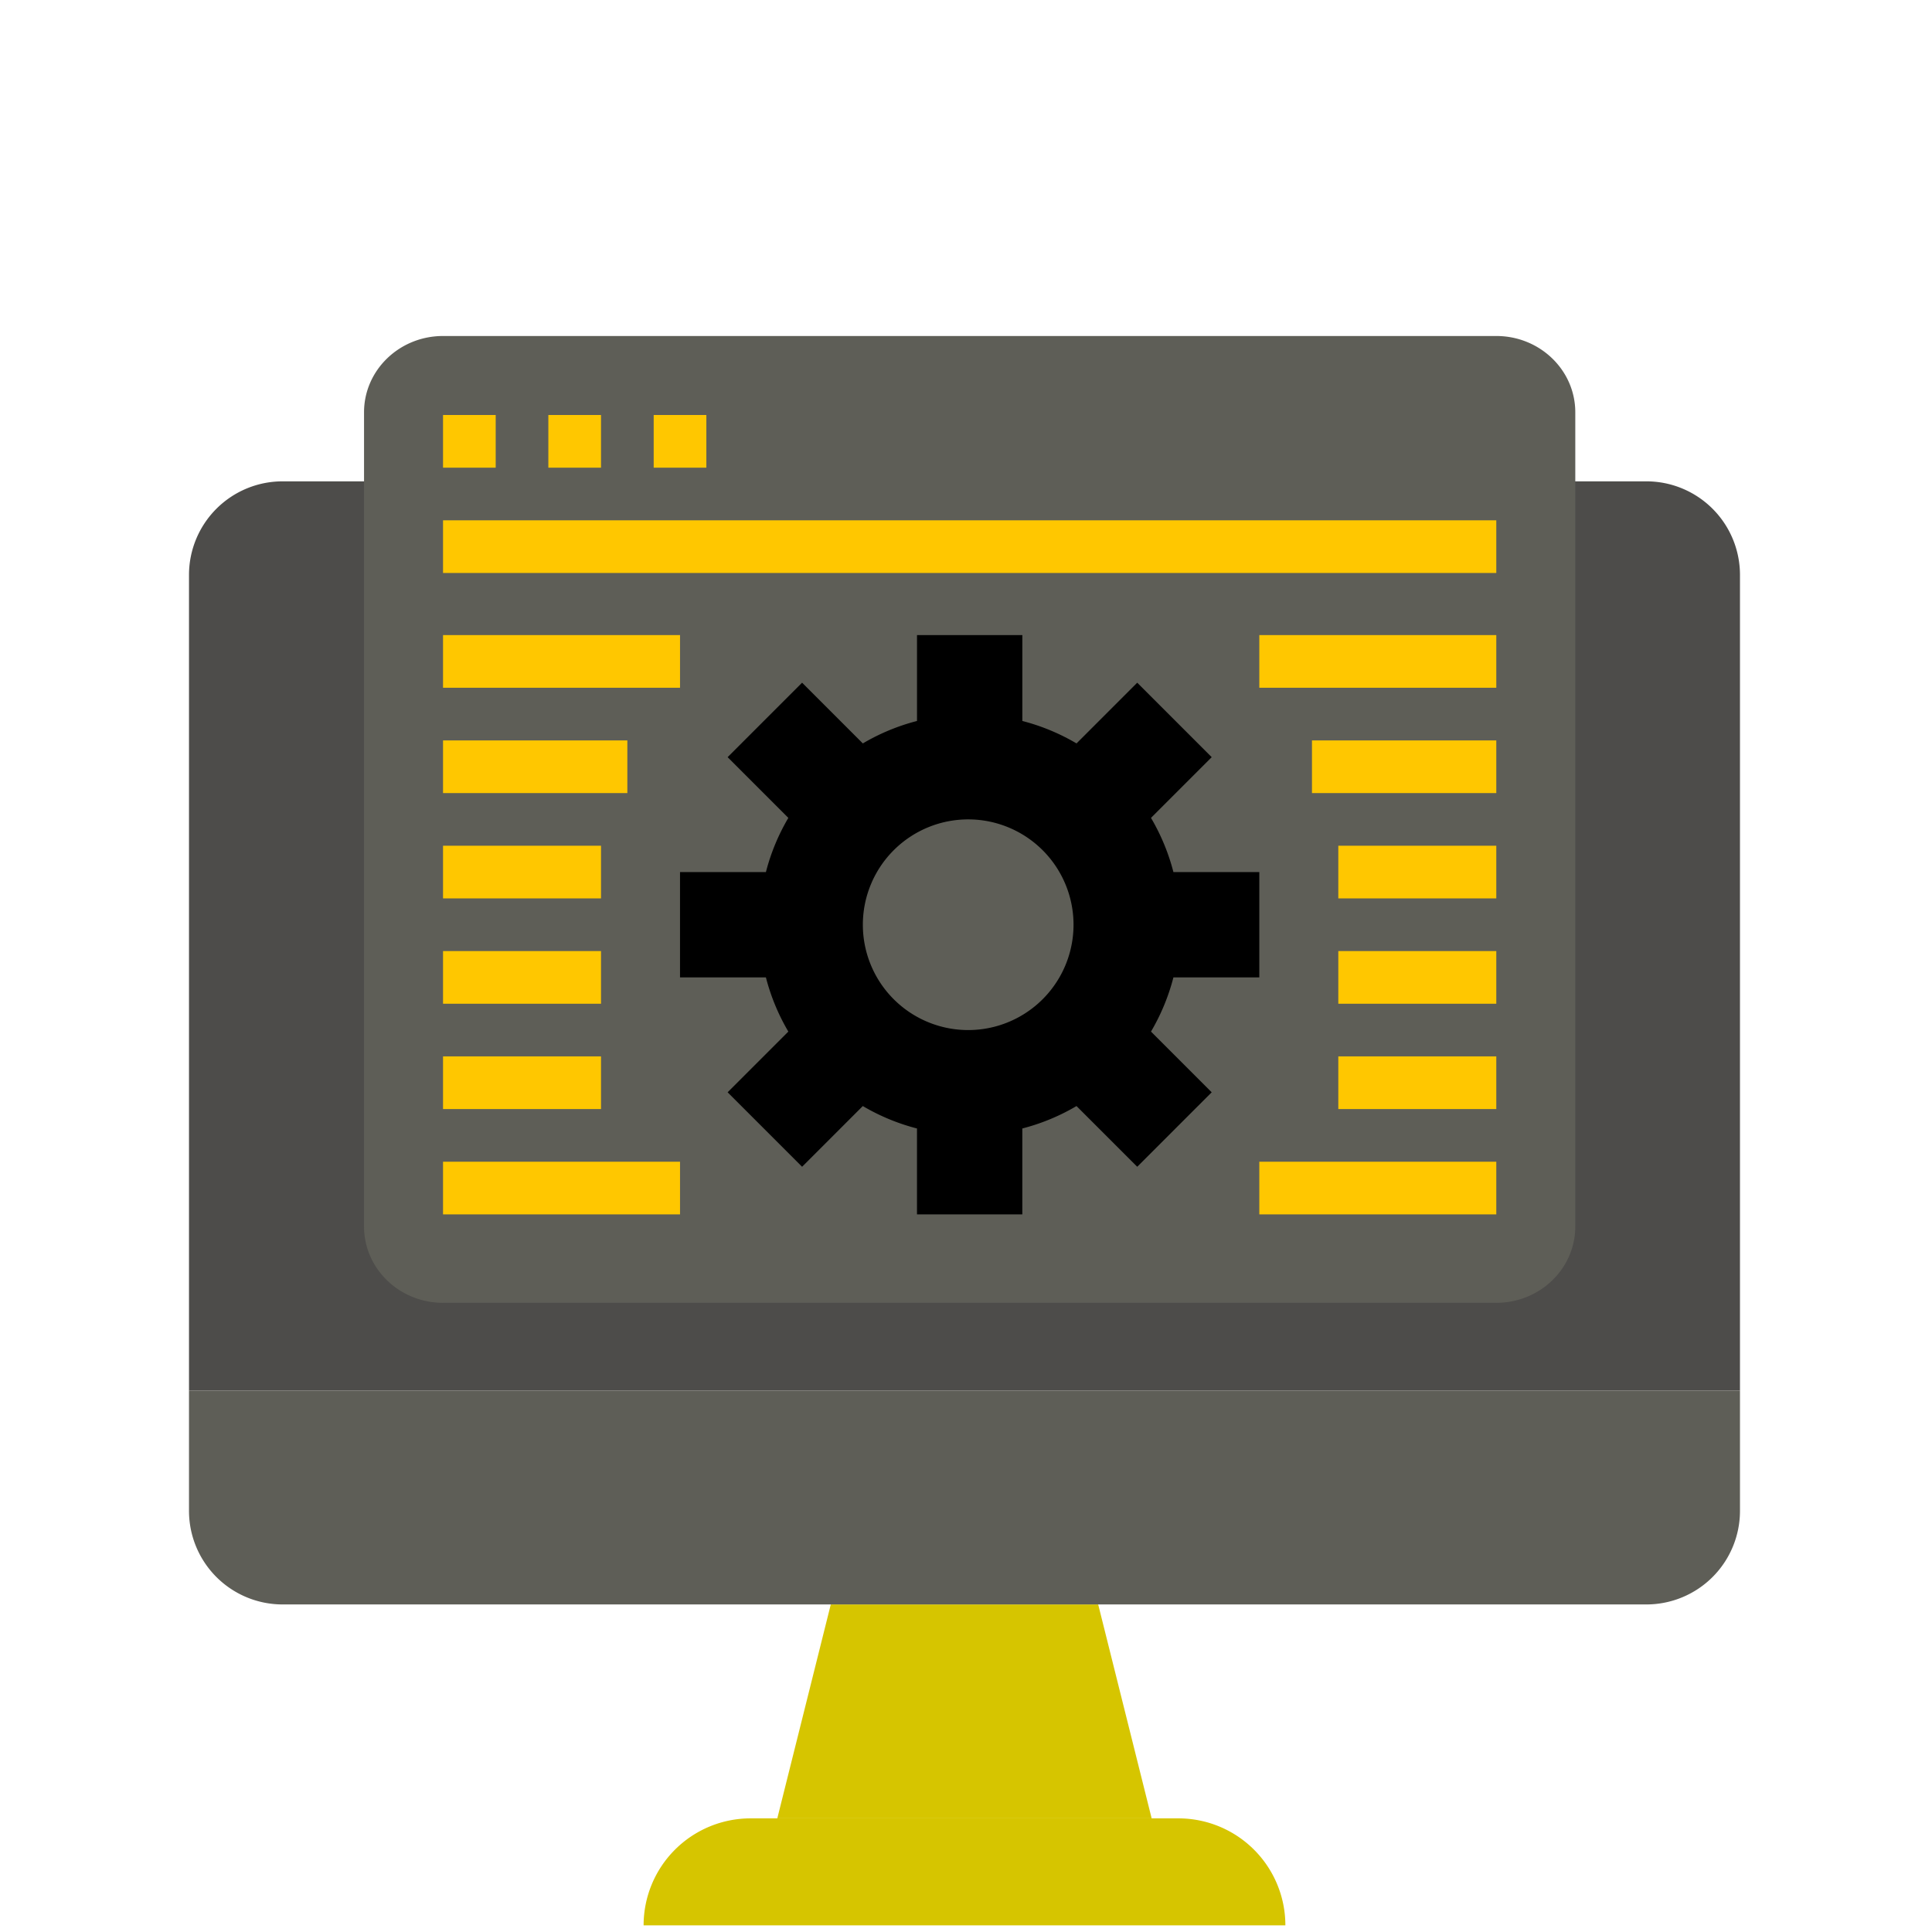 <svg xmlns="http://www.w3.org/2000/svg" width="92" height="92" viewBox="0 0 92 92"><g fill="none" fill-rule="evenodd"><path fill="#4D4C4A" d="M82.856 66.215H9V27.377a4.457 4.457 0 0 1 4.457-4.456h64.942a4.457 4.457 0 0 1 4.457 4.456v38.838z"/><path fill="#D6C500" d="M61.208 91.683h-30.56a5.094 5.094 0 0 1 5.093-5.094h20.374a5.094 5.094 0 0 1 5.093 5.094"/><path fill="#D6C500" d="M54.841 86.589H37.014l2.547-10.187h12.734z"/><path fill="#5E5E57" d="M78.399 76.402H13.457A4.457 4.457 0 0 1 9 71.945v-5.73h73.856v5.73a4.457 4.457 0 0 1-4.457 4.457M21.097 16h50.155c2.078 0 3.762 1.627 3.762 3.635v38.769c0 2.008-1.684 3.635-3.762 3.635H21.097c-2.078 0-3.762-1.627-3.762-3.635v-38.77c0-2.007 1.684-3.634 3.762-3.634z"/><path fill="#FFC700" d="M21.097 24.777h50.155v2.508H21.097zm0 5.465h11.285v2.508H21.097zm0 5.016h8.777v2.508h-8.777zm0 5.015h7.523v2.508h-7.523zm0 5.016h7.523v2.508h-7.523zm0 5.015h7.523v2.508h-7.523zm0 5.016h11.285v2.508H21.097zm38.87-25.078h11.285v2.508H59.967zm2.508 5.016h8.777v2.508h-8.777zm1.254 5.015h7.523v2.508h-7.523zm0 5.016h7.523v2.508h-7.523zm0 5.015h7.523v2.508h-7.523zm-3.762 5.016h11.285v2.508H59.967zm-38.87-35.558h2.508v2.508h-2.508zm5.015 0h2.508v2.508h-2.508zm5.016 0h2.508v2.508h-2.508z"/><path fill="#000000" fill-rule="nonzero" d="M59.967 46.543v-5.016h-4.09a9.976 9.976 0 0 0-1.068-2.58l2.891-2.892-3.546-3.546-2.891 2.892a9.976 9.976 0 0 0-2.58-1.069v-4.09h-5.016v4.09a9.976 9.976 0 0 0-2.58 1.069l-2.892-2.892-3.546 3.546 2.891 2.892a9.976 9.976 0 0 0-1.068 2.58h-4.09v5.016h4.09a9.976 9.976 0 0 0 1.068 2.58l-2.891 2.891 3.546 3.546 2.891-2.891a9.976 9.976 0 0 0 2.58 1.068v4.09h5.016v-4.09a9.976 9.976 0 0 0 2.58-1.068l2.892 2.891 3.546-3.546-2.891-2.891a9.976 9.976 0 0 0 1.068-2.58h4.09zM46.175 49.05a5.016 5.016 0 1 1 0-10.031 5.016 5.016 0 0 1 0 10.031z"/></g></svg>